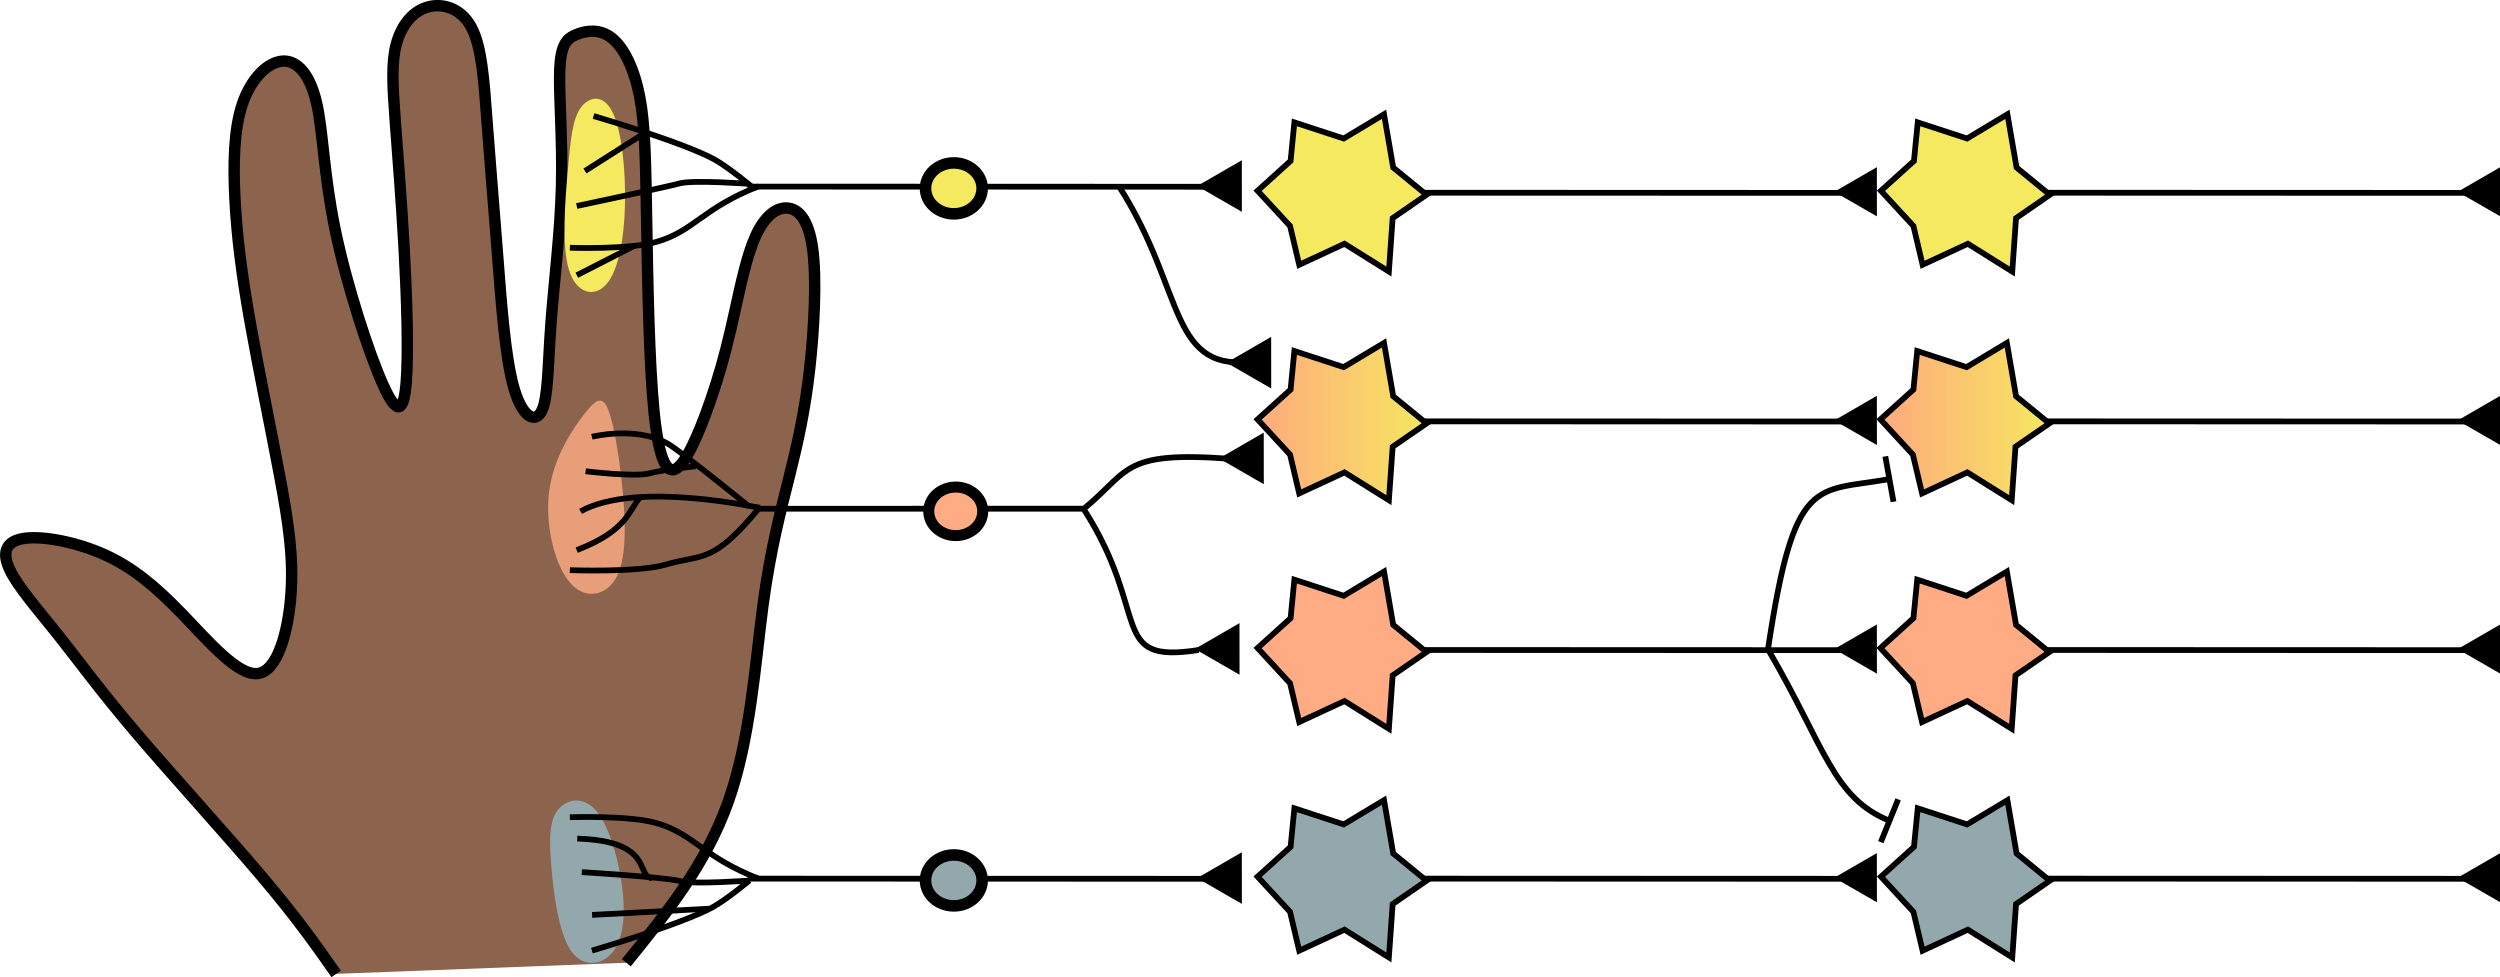 <?xml version="1.0" encoding="UTF-8" standalone="no"?>
<!-- Created with Inkscape (http://www.inkscape.org/) -->

<svg
   version="1.1"
   id="svg192"
   width="433.5"
   height="169.432"
   viewBox="0 0 433.5 169.432"
   sodipodi:docname="lateral_inhibition_master.svg"
   inkscape:version="1.2.1 (9c6d41e410, 2022-07-14, custom)"
   inkscape:export-filename="rezeptives_feld_tasten_primaer.png"
   inkscape:export-xdpi="300"
   inkscape:export-ydpi="300"
   xmlns:inkscape="http://www.inkscape.org/namespaces/inkscape"
   xmlns:sodipodi="http://sodipodi.sourceforge.net/DTD/sodipodi-0.dtd"
   xmlns:xlink="http://www.w3.org/1999/xlink"
   xmlns="http://www.w3.org/2000/svg"
   xmlns:svg="http://www.w3.org/2000/svg">
  <defs
     id="defs196">
    <linearGradient
       id="linearGradient3716">
      <stop
         id="stop9369"
         style="stop-color:#ffa87e;stop-opacity:1"
         offset="0" />
      <stop
         id="stop9371"
         style="stop-color:#ffffff;stop-opacity:0"
         offset="1" />
    </linearGradient>
    <marker
       style="overflow:visible"
       id="Stop"
       refX="0"
       refY="0"
       orient="auto"
       inkscape:stockid="Stop"
       markerWidth="1"
       markerHeight="8"
       viewBox="0 0 1 8"
       inkscape:isstock="true"
       inkscape:collect="always"
       preserveAspectRatio="xMidYMid">
      <path
         style="fill:none;stroke:context-stroke;stroke-width:1"
         d="M 0,4 V -4"
         id="path171" />
    </marker>
    <inkscape:path-effect
       effect="bspline"
       id="path-effect12695"
       is_visible="true"
       lpeversion="1"
       weight="33.333"
       steps="2"
       helper_size="0"
       apply_no_weight="true"
       apply_with_weight="true"
       only_selected="false" />
    <inkscape:path-effect
       effect="bspline"
       id="path-effect12689"
       is_visible="true"
       lpeversion="1"
       weight="33.333"
       steps="2"
       helper_size="0"
       apply_no_weight="true"
       apply_with_weight="true"
       only_selected="false" />
    <inkscape:path-effect
       effect="bspline"
       id="path-effect12683"
       is_visible="true"
       lpeversion="1"
       weight="33.333"
       steps="2"
       helper_size="0"
       apply_no_weight="true"
       apply_with_weight="true"
       only_selected="false" />
    <linearGradient
       id="linearGradient12503"
       inkscape:swatch="solid">
      <stop
         style="stop-color:#000000;stop-opacity:1;"
         offset="0"
         id="stop12501" />
    </linearGradient>
    <inkscape:path-effect
       effect="bspline"
       id="path-effect1256"
       is_visible="true"
       lpeversion="1"
       weight="33.333"
       steps="2"
       helper_size="0"
       apply_no_weight="true"
       apply_with_weight="true"
       only_selected="false" />
    <inkscape:path-effect
       effect="bspline"
       id="path-effect1467"
       is_visible="true"
       lpeversion="1"
       weight="33.333"
       steps="2"
       helper_size="0"
       apply_no_weight="true"
       apply_with_weight="true"
       only_selected="false" />
    <inkscape:path-effect
       effect="bspline"
       id="path-effect907"
       is_visible="true"
       lpeversion="1"
       weight="33.333"
       steps="2"
       helper_size="0"
       apply_no_weight="true"
       apply_with_weight="true"
       only_selected="false" />
    <inkscape:path-effect
       effect="bspline"
       id="path-effect901"
       is_visible="true"
       lpeversion="1"
       weight="33.333"
       steps="2"
       helper_size="0"
       apply_no_weight="true"
       apply_with_weight="true"
       only_selected="false" />
    <inkscape:path-effect
       effect="bspline"
       id="path-effect841"
       is_visible="true"
       lpeversion="1"
       weight="33.333"
       steps="2"
       helper_size="0"
       apply_no_weight="true"
       apply_with_weight="true"
       only_selected="false" />
    <inkscape:path-effect
       effect="bspline"
       id="path-effect835"
       is_visible="true"
       lpeversion="1"
       weight="33.333"
       steps="2"
       helper_size="0"
       apply_no_weight="true"
       apply_with_weight="true"
       only_selected="false" />
    <inkscape:path-effect
       effect="bspline"
       id="path-effect733"
       is_visible="true"
       lpeversion="1"
       weight="33.333"
       steps="2"
       helper_size="0"
       apply_no_weight="true"
       apply_with_weight="true"
       only_selected="false" />
    <inkscape:path-effect
       effect="bspline"
       id="path-effect36839"
       is_visible="true"
       lpeversion="1"
       weight="33.333"
       steps="2"
       helper_size="0"
       apply_no_weight="true"
       apply_with_weight="true"
       only_selected="false" />
    <linearGradient
       x1="367.143"
       y1="706.648"
       x2="592.862"
       y2="706.648"
       id="linearGradient4056"
       xlink:href="#linearGradient3716"
       gradientUnits="userSpaceOnUse"
       gradientTransform="matrix(1.022,0,0,1.022,-795.002,-184.342)" />
    <linearGradient
       id="f5e960ff">
      <stop
         id="stop3718"
         style="stop-color:#ffa87e;stop-opacity:1"
         offset="0" />
      <stop
         id="stop3720"
         style="stop-color:#f5e960;stop-opacity:1;"
         offset="1" />
    </linearGradient>
    <linearGradient
       inkscape:collect="always"
       xlink:href="#f5e960ff"
       id="linearGradient9337"
       x1="672.466"
       y1="86.225"
       x2="696.272"
       y2="86.225"
       gradientUnits="userSpaceOnUse" />
    <linearGradient
       inkscape:collect="always"
       xlink:href="#f5e960ff"
       id="linearGradient9400"
       gradientUnits="userSpaceOnUse"
       x1="672.466"
       y1="86.225"
       x2="696.272"
       y2="86.225" />
  </defs>
  <sodipodi:namedview
     id="namedview194"
     pagecolor="#ffffff"
     bordercolor="#000000"
     borderopacity="0.25"
     inkscape:showpageshadow="2"
     inkscape:pageopacity="0.0"
     inkscape:pagecheckerboard="0"
     inkscape:deskcolor="#d1d1d1"
     showgrid="false"
     inkscape:zoom="2.9245926"
     inkscape:cx="237.46897"
     inkscape:cy="82.233676"
     inkscape:window-width="1920"
     inkscape:window-height="1131"
     inkscape:window-x="0"
     inkscape:window-y="32"
     inkscape:window-maximized="1"
     inkscape:current-layer="g198"
     showguides="false" />
  <g
     inkscape:groupmode="layer"
     inkscape:label="Image"
     id="g198"
     transform="translate(-135.699,-264.893)">
    <g
       id="g35067"
       transform="translate(-122.842,28.595)" />
    <path
       style="fill:#8c644d;fill-opacity:1;stroke:#000000;stroke-width:1.978;stroke-opacity:1"
       d="m 244.306,431.834 c 6.895,-8.512 13.79,-17.025 17.654,-27.884 3.865,-10.858 4.699,-24.062 6.027,-34.021 1.328,-9.96 3.151,-16.675 4.639,-22.646 1.488,-5.971 2.642,-11.196 3.446,-18.225 0.804,-7.029 1.257,-15.861 0.529,-21.121 -0.728,-5.261 -2.638,-6.95 -4.56,-6.976 -1.923,-0.026 -3.858,1.611 -5.349,4.927 -1.491,3.317 -2.538,8.312 -3.547,12.879 -1.009,4.566 -1.981,8.702 -3.691,13.905 -1.71,5.202 -4.157,11.47 -6.105,13.196 -1.948,1.726 -3.398,-1.09 -4.249,-9.63 -0.851,-8.541 -1.102,-22.806 -1.272,-33.072 -0.17,-10.267 -0.257,-16.534 -1.206,-21.475 -0.949,-4.941 -2.76,-8.555 -4.828,-10.197 -2.068,-1.642 -4.392,-1.312 -6.088,-0.639 -1.695,0.673 -2.761,1.689 -2.946,6.044 -0.185,4.354 0.51,12.047 0.304,20.207 -0.205,8.161 -1.311,16.789 -1.836,23.932 -0.525,7.143 -0.471,12.802 -1.584,15.081 -1.113,2.279 -3.393,1.18 -4.87,-4.062 -1.477,-5.242 -2.15,-14.626 -2.812,-23.162 -0.662,-8.536 -1.312,-16.222 -1.823,-23.061 -0.511,-6.839 -0.882,-12.829 -2.723,-16.241 -1.841,-3.413 -5.152,-4.247 -7.742,-3.427 -2.591,0.82 -4.461,3.295 -5.286,6.488 -0.825,3.193 -0.604,7.105 -0.164,13.083 0.441,5.978 1.102,14.022 1.57,22.617 0.468,8.595 0.744,17.74 0.342,22.804 -0.402,5.065 -1.482,6.048 -3.967,0.571 -2.485,-5.477 -6.377,-17.415 -8.366,-27.069 -1.989,-9.654 -2.076,-17.025 -3.214,-21.945 -1.139,-4.92 -3.33,-7.388 -5.881,-7.226 -2.551,0.162 -5.46,2.953 -6.969,7.399 -1.509,4.446 -1.62,10.548 -1.288,16.747 0.332,6.2 1.106,12.498 2.578,20.853 1.472,8.356 3.642,18.769 5.171,26.948 1.529,8.179 2.417,14.123 1.948,20.537 -0.468,6.414 -2.292,13.296 -5.758,13.712 -3.466,0.416 -8.573,-5.634 -13.101,-10.323 -4.528,-4.689 -8.477,-8.017 -13.332,-10.233 -4.855,-2.216 -10.616,-3.319 -13.904,-2.903 -3.288,0.416 -4.105,2.35 -2.709,5.358 1.396,3.007 5.004,7.088 8.569,11.578 3.565,4.49 7.088,9.387 13.439,16.855 6.351,7.467 15.531,17.504 21.774,24.889 6.243,7.386 9.549,12.12 12.855,16.855"
       id="path1254"
       inkscape:path-effect="#path-effect1256"
       inkscape:original-d="m 244.30589,431.83411 c 6.8945,-8.51234 13.78952,-17.0252 20.68504,-25.5386 0.83374,-13.20332 1.66796,-26.40666 2.50272,-39.61078 1.8221,-6.71522 3.64466,-13.4307 5.46778,-20.14686 1.15348,-5.22514 2.30744,-10.45062 3.46194,-15.67672 0.45306,-8.83154 0.9066,-17.66324 1.3607,-26.49564 -1.91016,-1.68886 -3.8197,-3.37818 -5.72876,-5.06806 -1.93586,1.63726 -3.87112,3.27392 -5.8059,4.9101 -1.04734,4.9967 -2.09414,9.99268 -3.14042,14.98822 -0.97242,4.13676 -1.94436,8.27284 -2.91572,12.40846 -2.44776,6.2689 -4.89486,12.53702 -7.34152,18.80474 -1.45024,-2.81524 -2.8999,-5.63088 -4.34908,-8.44712 -0.25216,-14.26522 -0.50374,-28.53042 -0.75486,-42.7964 -0.0882,-6.2672 -0.1756,-12.53468 -0.26278,-18.8028 -1.8113,-3.61366 -3.62202,-7.2277 -5.43222,-10.84234 -2.3251,0.33044 -4.64956,0.66036 -6.97354,0.98974 -1.0664,1.01656 -2.13228,2.03256 -3.19764,3.04806 0.69428,7.69326 1.3891,15.38568 2.0845,23.07776 -1.10602,8.629 -2.21152,17.25712 -3.31644,25.8849 0.054,5.65916 0.1084,11.31758 0.1634,16.97558 -2.28098,-1.099 -4.56132,-2.1985 -6.84118,-3.29852 -0.67414,-9.38408 -1.34776,-18.76832 -2.02086,-28.15326 -0.6509,-7.68646 -1.30124,-15.37314 -1.9511,-23.0605 -0.37184,-5.98986 -0.74318,-11.98002 -1.11402,-17.9708 -3.31118,-0.83396 -6.62172,-1.66842 -9.93188,-2.50342 -1.87088,2.47486 -3.74118,4.94912 -5.61098,7.4229 0.21986,3.91244 0.44024,7.82418 0.66116,11.73548 0.66064,8.04472 1.3218,16.0886 1.98348,24.13212 0.27494,9.14596 0.55042,18.29102 0.82644,27.43576 -1.08,0.98446 -2.15944,1.96834 -3.23834,2.95172 -3.89224,-11.93764 -7.78382,-23.8753 -11.6749,-35.81374 -0.087,-7.37056 -0.1734,-14.74132 -0.25934,-22.11278 -2.19194,-2.46764 -4.38336,-4.9357 -6.57426,-7.40432 -2.90984,2.79162 -5.81906,5.5826 -8.7278,8.37312 -0.1108,6.10208 -0.2209,12.20338 -0.3306,18.3043 0.77338,6.29858 1.54722,12.59638 2.32164,18.89378 2.16948,10.41438 4.3394,20.82784 6.50988,31.24098 0.88726,5.94476 1.77494,11.88878 2.66318,17.83238 -1.82448,6.88326 -3.64836,13.76574 -5.47174,20.64784 -5.10796,-6.0496 -10.2152,-12.09948 -15.32196,-18.15 -3.94938,-3.32756 -7.89804,-6.6555 -11.84628,-9.98404 -5.76134,-1.10282 -11.52188,-2.2061 -17.282,-3.30994 -0.81676,1.93496 -1.633,3.86932 -2.4487,5.8032 3.60742,4.08164 7.21522,8.16256 10.82364,12.24306 3.52192,4.89856 7.0443,9.79638 10.5672,14.6938 9.17966,10.03718 18.3595,20.07346 27.54,30.1094 3.30576,4.73526 6.6119,9.4698 9.91862,14.20388"
       sodipodi:nodetypes="ccccccccccccccccccccccccccccccccccccccccccccccc" />
    <path
       style="fill:#93a8ac;fill-opacity:1;stroke:none;stroke-width:2;stroke-dasharray:none;stroke-opacity:1"
       d="m 232.491,405.265 c -1.508,1.838 -1.591,4.884 -1.205,9.678 0.386,4.794 1.241,11.336 3.216,14.496 1.976,3.16 5.071,2.941 6.997,1.025 1.926,-1.917 2.686,-5.532 2.219,-10.53 -0.467,-4.998 -2.162,-11.379 -4.475,-14.257 -2.313,-2.878 -5.245,-2.25 -6.753,-0.412 z"
       id="path12691"
       inkscape:path-effect="#path-effect12695"
       inkscape:original-d="m 231.06617,404.05481 c -0.0808,3.048 -0.1638,6.09396 -0.24856,9.13804 0.85662,6.544 1.71124,13.08576 2.56386,19.62566 3.09708,-0.21688 6.19202,-0.43578 9.28502,-0.65666 0.76176,-3.61374 1.5215,-7.22934 2.27926,-10.847 -1.69286,-6.3793 -3.38762,-12.76024 -5.08446,-19.14354 -2.92976,0.62986 -5.86142,1.25766 -8.79512,1.8835 z"
       sodipodi:nodetypes="ccccccc" />
    <path
       style="fill:#ffac85;fill-opacity:0.8;stroke:none;stroke-width:2;stroke-dasharray:none;stroke-opacity:1"
       d="m 237.075,336.612 c -2.165,2.752 -5.348,7.601 -6.133,13.319 -0.785,5.718 0.828,12.304 3.182,15.486 2.354,3.182 5.449,2.963 7.376,1.047 1.926,-1.917 2.686,-5.532 2.497,-11.467 -0.189,-5.935 -1.326,-14.188 -2.468,-17.99 -1.142,-3.801 -2.289,-3.148 -4.454,-0.396 z"
       id="path12681"
       inkscape:path-effect="#path-effect12683"
       inkscape:original-d="m 238.09289,334.51451 c -3.18102,4.85102 -6.36406,9.70004 -9.54908,14.54708 1.61458,6.58776 3.2271,13.17328 4.83766,19.75692 3.09708,-0.21688 6.19202,-0.43578 9.28502,-0.65666 0.76176,-3.61374 1.5215,-7.22934 2.27926,-10.847 -1.13556,-8.25208 -2.27306,-16.50584 -3.41258,-24.76176 -1.14478,0.65582 -2.29152,1.30962 -3.44028,1.96142 z" />
    <path
       style="fill:none;fill-opacity:1;stroke:#000000;stroke-width:1;stroke-dasharray:none;stroke-opacity:1"
       d="m 265.324,297.247 84.811,0.032"
       id="path57602"
       sodipodi:nodetypes="cc" />
    <ellipse
       style="fill:#f5e960;fill-opacity:1;stroke:#000000;stroke-width:2;stroke-dasharray:none;stroke-opacity:1"
       id="path61960"
       cx="301.093"
       cy="297.558"
       rx="4.91"
       ry="4.416" />
    <path
       style="fill:#f5e960;fill-opacity:1;stroke:none;stroke-width:2;stroke-dasharray:none;stroke-opacity:1"
       d="m 236.443,283.516 c -1.42,1.916 -1.793,5.291 -2.279,10.794 -0.486,5.503 -1.085,13.135 0.173,17.316 1.258,4.182 4.371,4.914 6.448,2.622 2.076,-2.293 3.118,-7.612 3.28,-13.71 0.162,-6.097 -0.556,-12.973 -2.147,-16.184 -1.591,-3.211 -4.056,-2.755 -5.476,-0.838 z"
       id="path12685"
       inkscape:path-effect="#path-effect12689"
       inkscape:original-d="m 235.39613,282.05613 c -0.37088,3.37662 -0.74376,6.7512 -1.11866,10.1239 -0.59698,7.63388 -1.19594,15.26532 -1.79694,22.89524 3.11524,0.7348 6.22824,1.46752 9.33946,2.19832 1.04394,-5.31768 2.08584,-10.63716 3.12576,-15.95874 -0.71618,-6.87392 -1.4343,-13.74944 -2.15448,-20.62736 -2.46308,0.45822 -4.9281,0.91444 -7.39514,1.36864 z"
       sodipodi:nodetypes="ccccccc" />
    <path
       style="fill:none;fill-opacity:1;stroke:#000000;stroke-width:1;stroke-dasharray:none;stroke-opacity:1"
       d="m 238.621,285.011 c 0,0 15.47,4.522 20.968,7.536 2.293,1.257 6.346,4.609 6.346,4.609"
       id="path72852"
       sodipodi:nodetypes="csc" />
    <path
       style="fill:none;fill-opacity:1;stroke:#000000;stroke-width:1;stroke-dasharray:none;stroke-opacity:1"
       d="m 247.701,287.813 -10.57,6.729"
       id="path72854"
       sodipodi:nodetypes="cc" />
    <path
       style="fill:none;fill-opacity:1;stroke:#000000;stroke-width:1;stroke-dasharray:none;stroke-opacity:1"
       d="m 267.231,297.201 c -9.597,3.735 -11.189,7.734 -17.607,9.609 -4.847,1.416 -15.113,1.042 -15.113,1.042"
       id="path72856"
       sodipodi:nodetypes="csc" />
    <path
       style="fill:none;fill-opacity:1;stroke:#000000;stroke-width:1;stroke-dasharray:none;stroke-opacity:1"
       d="m 245.816,307.455 -10.1,5.164"
       id="path72858" />
    <path
       style="fill:none;fill-opacity:1;stroke:#000000;stroke-width:1;stroke-dasharray:none;stroke-opacity:1"
       d="m 235.702,300.612 c 0,0 15.365,-3.251 17.877,-3.923 2.345,-0.627 12.071,0.086 12.071,0.086"
       id="path74312"
       sodipodi:nodetypes="csc" />
    <path
       sodipodi:type="star"
       style="fill:#000000;fill-opacity:1;stroke:#000000;stroke-width:0.5;stroke-dasharray:none;stroke-opacity:1"
       id="path78722"
       inkscape:flatsided="false"
       sodipodi:sides="3"
       sodipodi:cx="660.27081"
       sodipodi:cy="85.253578"
       sodipodi:r1="2.0833602"
       sodipodi:r2="1.0416801"
       sodipodi:arg1="0.46915863"
       sodipodi:arg2="1.5163562"
       inkscape:rounded="0"
       inkscape:randomized="0"
       d="m 662.129,86.196 -1.802,0.098 -1.802,0.098 0.816,-1.609 0.816,-1.609 0.986,1.511 z"
       transform="matrix(1.676,1.091,-1.091,1.676,-665.149,-566.089)"
       inkscape:transform-center-x="0.96338304"
       inkscape:transform-center-y="0.39406984" />
    <path
       style="fill:none;fill-opacity:1;stroke:#000000;stroke-width:1;stroke-dasharray:none;stroke-opacity:1"
       d="m 238.335,340.63 c 0,0 7.51,-1.899 13.008,1.115 2.293,1.257 14.307,11.03 14.307,11.03"
       id="path80074"
       sodipodi:nodetypes="csc" />
    <path
       style="fill:none;fill-opacity:1;stroke:#000000;stroke-width:1;stroke-dasharray:none;stroke-opacity:1"
       d="m 246.755,351.069 c -2.07,2.279 -2.154,5.783 -11.053,9.217"
       id="path80076"
       sodipodi:nodetypes="cc" />
    <path
       style="fill:none;fill-opacity:1;stroke:#000000;stroke-width:1;stroke-dasharray:none;stroke-opacity:1"
       d="m 267.231,353.106 c -8.022,9.69 -9.677,7.813 -16.095,9.688 -4.847,1.416 -16.624,0.963 -16.624,0.963"
       id="path80078"
       sodipodi:nodetypes="csc" />
    <path
       style="fill:none;fill-opacity:1;stroke:#000000;stroke-width:1;stroke-dasharray:none;stroke-opacity:1"
       d="m 267.617,352.951 c -0.474,0.06 -21.453,-4.802 -31.249,0.612"
       id="path80080"
       sodipodi:nodetypes="cc" />
    <path
       style="fill:none;fill-opacity:1;stroke:#000000;stroke-width:1;stroke-dasharray:none;stroke-opacity:1"
       d="m 237.246,346.608 c 0,0 8.528,1.038 11.04,0.367 2.345,-0.627 8.08,-1.232 8.08,-1.232"
       id="path80082"
       sodipodi:nodetypes="csc" />
    <path
       style="fill:none;fill-opacity:1;stroke:#000000;stroke-width:1;stroke-dasharray:none;stroke-opacity:1"
       d="m 267.324,353.108 56.572,-0.008"
       id="path80070"
       sodipodi:nodetypes="cc" />
    <ellipse
       style="fill:#ffac85;fill-opacity:1;stroke:#000000;stroke-width:1.907;stroke-dasharray:none;stroke-opacity:1"
       id="ellipse80072"
       cx="301.425"
       cy="353.558"
       rx="4.681"
       ry="4.21" />
    <path
       style="fill:none;fill-opacity:1;stroke:#000000;stroke-width:1;stroke-dasharray:none;stroke-opacity:1"
       d="m 265.324,417.247 84.811,0.032"
       id="path80088"
       sodipodi:nodetypes="cc" />
    <ellipse
       style="fill:#93a8ac;fill-opacity:1;stroke:#000000;stroke-width:2;stroke-dasharray:none;stroke-opacity:1"
       id="ellipse80090"
       cx="301.093"
       cy="417.558"
       rx="4.91"
       ry="4.416" />
    <g
       id="g80115"
       transform="matrix(2,0,0,-2,-135.699,979.251)">
      <path
         style="fill:none;fill-opacity:1;stroke:#000000;stroke-width:0.5;stroke-dasharray:none;stroke-opacity:1"
         d="m 187.017,274.762 c 0,0 7.735,2.261 10.484,3.768 1.146,0.628 3.173,2.305 3.173,2.305"
         id="path80092"
         sodipodi:nodetypes="csc" />
      <path
         style="fill:none;fill-opacity:1;stroke:#000000;stroke-width:0.5;stroke-dasharray:none;stroke-opacity:1"
         d="m 197.15,278.395 -10.115,-0.539"
         id="path80094"
         sodipodi:nodetypes="cc" />
      <path
         style="fill:none;fill-opacity:1;stroke:#000000;stroke-width:0.5;stroke-dasharray:none;stroke-opacity:1"
         d="m 201.465,280.999 c -4.798,1.867 -5.594,3.867 -8.803,4.804 -2.424,0.708 -7.556,0.521 -7.556,0.521"
         id="path80096"
         sodipodi:nodetypes="csc" />
      <path
         style="fill:none;fill-opacity:1;stroke:#000000;stroke-width:0.5;stroke-dasharray:none;stroke-opacity:1"
         d="m 192.232,281.037 c -1.439,0.172 0.204,3.228 -6.487,3.435"
         id="path80098"
         sodipodi:nodetypes="cc" />
      <path
         style="fill:none;fill-opacity:1;stroke:#000000;stroke-width:0.5;stroke-dasharray:none;stroke-opacity:1"
         d="m 186.14,281.565 c 0,0 7.244,-0.438 8.499,-0.774 1.172,-0.313 6.035,0.043 6.035,0.043"
         id="path80100"
         sodipodi:nodetypes="csc" />
    </g>
    <path
       sodipodi:type="star"
       style="fill:#000000;fill-opacity:1;stroke:#000000;stroke-width:0.5;stroke-dasharray:none;stroke-opacity:1"
       id="path80102"
       inkscape:flatsided="false"
       sodipodi:sides="3"
       sodipodi:cx="660.27081"
       sodipodi:cy="85.253578"
       sodipodi:r1="2.0833602"
       sodipodi:r2="1.0416801"
       sodipodi:arg1="0.46915863"
       sodipodi:arg2="1.5163562"
       inkscape:rounded="0"
       inkscape:randomized="0"
       d="m 662.129,86.196 -1.802,0.098 -1.802,0.098 0.816,-1.609 0.816,-1.609 0.986,1.511 z"
       transform="matrix(1.676,1.091,-1.091,1.676,-665.149,-446.089)"
       inkscape:transform-center-x="0.96338304"
       inkscape:transform-center-y="0.39406984" />
    <g
       id="g80312"
       transform="matrix(2,0,0,2,-135.699,-264.893)">
      <path
         style="fill:none;fill-opacity:1;stroke:#000000;stroke-width:0.5;stroke-dasharray:none;stroke-opacity:1"
         d="m 257.511,281.602 40.428,0.015"
         id="path80195"
         sodipodi:nodetypes="cc" />
      <path
         sodipodi:type="star"
         style="fill:#000000;fill-opacity:1;stroke:#000000;stroke-width:0.5;stroke-dasharray:none;stroke-opacity:1"
         id="path80199"
         inkscape:flatsided="false"
         sodipodi:sides="3"
         sodipodi:cx="660.27081"
         sodipodi:cy="85.253578"
         sodipodi:r1="2.0833602"
         sodipodi:r2="1.0416801"
         sodipodi:arg1="0.46915863"
         sodipodi:arg2="1.5163562"
         inkscape:rounded="0"
         inkscape:randomized="0"
         d="m 662.129,86.196 -1.802,0.098 -1.802,0.098 0.816,-1.609 0.816,-1.609 0.986,1.511 z"
         transform="matrix(0.799,0.52,-0.52,0.799,-186.031,-129.938)"
         inkscape:transform-center-x="0.96338304"
         inkscape:transform-center-y="0.39406984" />
    </g>
    <path
       sodipodi:type="star"
       style="fill:#f5e960;fill-opacity:1;stroke:#000000;stroke-width:0.772;stroke-dasharray:none;stroke-opacity:1"
       id="path80106"
       inkscape:flatsided="false"
       sodipodi:sides="6"
       sodipodi:cx="684.30322"
       sodipodi:cy="86.135773"
       sodipodi:r1="7.3553419"
       sodipodi:r2="11.863455"
       sodipodi:arg1="0.48091307"
       sodipodi:arg2="1.0045118"
       inkscape:rounded="0"
       inkscape:randomized="-0.084"
       d="m 691.101,89.577 -0.507,7.154 -5.946,-3.721 -6.059,2.815 -1.227,-5.194 -4.348,-4.716 4.419,-3.995 0.507,-5.161 6.604,2.158 5.401,-3.245 1.229,7.138 4.456,3.643 z"
       transform="matrix(1.295,0,0,1.295,-517.789,186.712)"
       inkscape:transform-center-x="-0.16385828"
       inkscape:transform-center-y="-1.776308" />
    <g
       id="g80308"
       transform="matrix(2,0,0,2,-135.699,-264.198)"
       style="stroke:#000000;stroke-opacity:1">
      <path
         style="fill:none;fill-opacity:1;stroke:#000000;stroke-width:0.5;stroke-dasharray:none;stroke-opacity:1"
         d="m 257.511,301.077 40.428,0.015"
         id="path80187"
         sodipodi:nodetypes="cc" />
      <path
         sodipodi:type="star"
         style="fill:#000000;fill-opacity:1;stroke:#000000;stroke-width:0.5;stroke-dasharray:none;stroke-opacity:1"
         id="path80191"
         inkscape:flatsided="false"
         sodipodi:sides="3"
         sodipodi:cx="660.27081"
         sodipodi:cy="85.253578"
         sodipodi:r1="2.0833602"
         sodipodi:r2="1.0416801"
         sodipodi:arg1="0.46915863"
         sodipodi:arg2="1.5163562"
         inkscape:rounded="0"
         inkscape:randomized="0"
         d="m 662.129,86.196 -1.802,0.098 -1.802,0.098 0.816,-1.609 0.816,-1.609 0.986,1.511 z"
         transform="matrix(0.799,0.52,-0.52,0.799,-186.031,-110.462)"
         inkscape:transform-center-x="0.96338304"
         inkscape:transform-center-y="0.39406984" />
    </g>
    <path
       sodipodi:type="star"
       style="fill:url(#linearGradient9337);fill-opacity:1.0;stroke:#000000;stroke-width:0.772;stroke-dasharray:none;stroke-opacity:1"
       id="path80283"
       inkscape:flatsided="false"
       sodipodi:sides="6"
       sodipodi:cx="684.30322"
       sodipodi:cy="86.135773"
       sodipodi:r1="7.3553419"
       sodipodi:r2="11.863455"
       sodipodi:arg1="0.48091307"
       sodipodi:arg2="1.0045118"
       inkscape:rounded="0"
       inkscape:randomized="-0.084"
       d="m 691.101,89.577 -0.507,7.154 -5.946,-3.721 -6.059,2.815 -1.227,-5.194 -4.348,-4.716 4.419,-3.995 0.507,-5.161 6.604,2.158 5.401,-3.245 1.229,7.138 4.456,3.643 z"
       transform="matrix(1.295,0,0,1.295,-517.789,226.358)"
       inkscape:transform-center-x="-0.16385828"
       inkscape:transform-center-y="-1.776308" />
    <g
       id="g80304"
       transform="matrix(2,0,0,2,-135.699,-268.553)">
      <path
         style="fill:none;fill-opacity:1;stroke:#000000;stroke-width:0.5;stroke-dasharray:none;stroke-opacity:1"
         d="m 257.511,323.077 40.428,0.015"
         id="path80271"
         sodipodi:nodetypes="cc" />
      <path
         sodipodi:type="star"
         style="fill:#000000;fill-opacity:1;stroke:#000000;stroke-width:0.5;stroke-dasharray:none;stroke-opacity:1"
         id="path80273"
         inkscape:flatsided="false"
         sodipodi:sides="3"
         sodipodi:cx="660.27081"
         sodipodi:cy="85.253578"
         sodipodi:r1="2.0833602"
         sodipodi:r2="1.0416801"
         sodipodi:arg1="0.46915863"
         sodipodi:arg2="1.5163562"
         inkscape:rounded="0"
         inkscape:randomized="0"
         d="m 662.129,86.196 -1.802,0.098 -1.802,0.098 0.816,-1.609 0.816,-1.609 0.986,1.511 z"
         transform="matrix(0.799,0.52,-0.52,0.799,-186.031,-88.462)"
         inkscape:transform-center-x="0.96338304"
         inkscape:transform-center-y="0.39406984" />
    </g>
    <path
       sodipodi:type="star"
       style="fill:#ffac85;fill-opacity:1;stroke:#000000;stroke-width:0.772;stroke-dasharray:none;stroke-opacity:1"
       id="path80285"
       inkscape:flatsided="false"
       sodipodi:sides="6"
       sodipodi:cx="684.30322"
       sodipodi:cy="86.135773"
       sodipodi:r1="7.3553419"
       sodipodi:r2="11.863455"
       sodipodi:arg1="0.48091307"
       sodipodi:arg2="1.0045118"
       inkscape:rounded="0"
       inkscape:randomized="-0.084"
       d="m 691.101,89.577 -0.507,7.154 -5.946,-3.721 -6.059,2.815 -1.227,-5.194 -4.348,-4.716 4.419,-3.995 0.507,-5.161 6.604,2.158 5.401,-3.245 1.229,7.138 4.456,3.643 z"
       transform="matrix(1.295,0,0,1.295,-517.789,266.004)"
       inkscape:transform-center-x="-0.16385828"
       inkscape:transform-center-y="-1.776308" />
    <g
       id="g80300"
       transform="matrix(2,0,0,2,-135.699,-264.893)">
      <path
         style="fill:none;fill-opacity:1;stroke:#000000;stroke-width:0.5;stroke-dasharray:none;stroke-opacity:1"
         d="m 257.511,341.07 40.428,0.015"
         id="path80203"
         sodipodi:nodetypes="cc" />
      <path
         sodipodi:type="star"
         style="fill:#000000;fill-opacity:1;stroke:#000000;stroke-width:0.5;stroke-dasharray:none;stroke-opacity:1"
         id="path80207"
         inkscape:flatsided="false"
         sodipodi:sides="3"
         sodipodi:cx="660.27081"
         sodipodi:cy="85.253578"
         sodipodi:r1="2.0833602"
         sodipodi:r2="1.0416801"
         sodipodi:arg1="0.46915863"
         sodipodi:arg2="1.5163562"
         inkscape:rounded="0"
         inkscape:randomized="0"
         d="m 662.129,86.196 -1.802,0.098 -1.802,0.098 0.816,-1.609 0.816,-1.609 0.986,1.511 z"
         transform="matrix(0.799,0.52,-0.52,0.799,-186.031,-70.469)"
         inkscape:transform-center-x="0.96338304"
         inkscape:transform-center-y="0.39406984" />
    </g>
    <path
       sodipodi:type="star"
       style="fill:#93a8ac;fill-opacity:1;stroke:#000000;stroke-width:0.772;stroke-dasharray:none;stroke-opacity:1"
       id="path80287"
       inkscape:flatsided="false"
       sodipodi:sides="6"
       sodipodi:cx="684.30322"
       sodipodi:cy="86.135773"
       sodipodi:r1="7.3553419"
       sodipodi:r2="11.863455"
       sodipodi:arg1="0.48091307"
       sodipodi:arg2="1.0045118"
       inkscape:rounded="0"
       inkscape:randomized="-0.084"
       d="m 691.101,89.577 -0.507,7.154 -5.946,-3.721 -6.059,2.815 -1.227,-5.194 -4.348,-4.716 4.419,-3.995 0.507,-5.161 6.604,2.158 5.401,-3.245 1.229,7.138 4.456,3.643 z"
       transform="matrix(1.295,0,0,1.295,-517.789,305.649)"
       inkscape:transform-center-x="-0.16385828"
       inkscape:transform-center-y="-1.776308" />
    <g
       id="g80344"
       transform="matrix(2,0,0,2,-27.605,-264.893)">
      <path
         style="fill:none;fill-opacity:1;stroke:#000000;stroke-width:0.5;stroke-dasharray:none;stroke-opacity:1"
         d="m 257.511,281.602 40.428,0.015"
         id="path80340"
         sodipodi:nodetypes="cc" />
      <path
         sodipodi:type="star"
         style="fill:#000000;fill-opacity:1;stroke:#000000;stroke-width:0.5;stroke-dasharray:none;stroke-opacity:1"
         id="path80342"
         inkscape:flatsided="false"
         sodipodi:sides="3"
         sodipodi:cx="660.27081"
         sodipodi:cy="85.253578"
         sodipodi:r1="2.0833602"
         sodipodi:r2="1.0416801"
         sodipodi:arg1="0.46915863"
         sodipodi:arg2="1.5163562"
         inkscape:rounded="0"
         inkscape:randomized="0"
         d="m 662.129,86.196 -1.802,0.098 -1.802,0.098 0.816,-1.609 0.816,-1.609 0.986,1.511 z"
         transform="matrix(0.799,0.52,-0.52,0.799,-186.031,-129.938)"
         inkscape:transform-center-x="0.96338304"
         inkscape:transform-center-y="0.39406984" />
    </g>
    <path
       sodipodi:type="star"
       style="fill:#f5e960;fill-opacity:1;stroke:#000000;stroke-width:0.772;stroke-dasharray:none;stroke-opacity:1"
       id="path80338"
       inkscape:flatsided="false"
       sodipodi:sides="6"
       sodipodi:cx="684.30322"
       sodipodi:cy="86.135773"
       sodipodi:r1="7.3553419"
       sodipodi:r2="11.863455"
       sodipodi:arg1="0.48091307"
       sodipodi:arg2="1.0045118"
       inkscape:rounded="0"
       inkscape:randomized="-0.084"
       d="m 691.101,89.577 -0.507,7.154 -5.946,-3.721 -6.059,2.815 -1.227,-5.194 -4.348,-4.716 4.419,-3.995 0.507,-5.161 6.604,2.158 5.401,-3.245 1.229,7.138 4.456,3.643 z"
       transform="matrix(1.295,0,0,1.295,-409.696,186.712)"
       inkscape:transform-center-x="-0.16385828"
       inkscape:transform-center-y="-1.776308" />
    <g
       id="g80352"
       transform="matrix(2,0,0,2,-27.605,-264.198)">
      <path
         style="fill:none;fill-opacity:1;stroke:#000000;stroke-width:0.5;stroke-dasharray:none;stroke-opacity:1"
         d="m 257.511,301.077 40.428,0.015"
         id="path80348"
         sodipodi:nodetypes="cc" />
      <path
         sodipodi:type="star"
         style="fill:#000000;fill-opacity:1;stroke:#000000;stroke-width:0.5;stroke-dasharray:none;stroke-opacity:1"
         id="path80350"
         inkscape:flatsided="false"
         sodipodi:sides="3"
         sodipodi:cx="660.27081"
         sodipodi:cy="85.253578"
         sodipodi:r1="2.0833602"
         sodipodi:r2="1.0416801"
         sodipodi:arg1="0.46915863"
         sodipodi:arg2="1.5163562"
         inkscape:rounded="0"
         inkscape:randomized="0"
         d="m 662.129,86.196 -1.802,0.098 -1.802,0.098 0.816,-1.609 0.816,-1.609 0.986,1.511 z"
         transform="matrix(0.799,0.52,-0.52,0.799,-186.031,-110.462)"
         inkscape:transform-center-x="0.96338304"
         inkscape:transform-center-y="0.39406984" />
    </g>
    <g
       id="g80362"
       transform="matrix(2,0,0,2,-27.605,-268.553)">
      <path
         style="fill:none;fill-opacity:1;stroke:#000000;stroke-width:0.5;stroke-dasharray:none;stroke-opacity:1"
         d="m 257.511,323.077 40.428,0.015"
         id="path80358"
         sodipodi:nodetypes="cc" />
      <path
         sodipodi:type="star"
         style="fill:#000000;fill-opacity:1;stroke:#000000;stroke-width:0.5;stroke-dasharray:none;stroke-opacity:1"
         id="path80360"
         inkscape:flatsided="false"
         sodipodi:sides="3"
         sodipodi:cx="660.27081"
         sodipodi:cy="85.253578"
         sodipodi:r1="2.0833602"
         sodipodi:r2="1.0416801"
         sodipodi:arg1="0.46915863"
         sodipodi:arg2="1.5163562"
         inkscape:rounded="0"
         inkscape:randomized="0"
         d="m 662.129,86.196 -1.802,0.098 -1.802,0.098 0.816,-1.609 0.816,-1.609 0.986,1.511 z"
         transform="matrix(0.799,0.52,-0.52,0.799,-186.031,-88.462)"
         inkscape:transform-center-x="0.96338304"
         inkscape:transform-center-y="0.39406984" />
    </g>
    <g
       id="g80372"
       transform="matrix(2,0,0,2,-27.605,-264.893)">
      <path
         style="fill:none;fill-opacity:1;stroke:#000000;stroke-width:0.5;stroke-dasharray:none;stroke-opacity:1"
         d="m 257.511,341.07 40.428,0.015"
         id="path80368"
         sodipodi:nodetypes="cc" />
      <path
         sodipodi:type="star"
         style="fill:#000000;fill-opacity:1;stroke:#000000;stroke-width:0.5;stroke-dasharray:none;stroke-opacity:1"
         id="path80370"
         inkscape:flatsided="false"
         sodipodi:sides="3"
         sodipodi:cx="660.27081"
         sodipodi:cy="85.253578"
         sodipodi:r1="2.0833602"
         sodipodi:r2="1.0416801"
         sodipodi:arg1="0.46915863"
         sodipodi:arg2="1.5163562"
         inkscape:rounded="0"
         inkscape:randomized="0"
         d="m 662.129,86.196 -1.802,0.098 -1.802,0.098 0.816,-1.609 0.816,-1.609 0.986,1.511 z"
         transform="matrix(0.799,0.52,-0.52,0.799,-186.031,-70.469)"
         inkscape:transform-center-x="0.96338304"
         inkscape:transform-center-y="0.39406984" />
    </g>
    <path
       sodipodi:type="star"
       style="fill:#93a8ac;fill-opacity:1;stroke:#000000;stroke-width:0.772;stroke-dasharray:none;stroke-opacity:1"
       id="path80374"
       inkscape:flatsided="false"
       sodipodi:sides="6"
       sodipodi:cx="684.30322"
       sodipodi:cy="86.135773"
       sodipodi:r1="7.3553419"
       sodipodi:r2="11.863455"
       sodipodi:arg1="0.48091307"
       sodipodi:arg2="1.0045118"
       inkscape:rounded="0"
       inkscape:randomized="-0.084"
       d="m 691.101,89.577 -0.507,7.154 -5.946,-3.721 -6.059,2.815 -1.227,-5.194 -4.348,-4.716 4.419,-3.995 0.507,-5.161 6.604,2.158 5.401,-3.245 1.229,7.138 4.456,3.643 z"
       transform="matrix(1.295,0,0,1.295,-409.696,305.649)"
       inkscape:transform-center-x="-0.16385828"
       inkscape:transform-center-y="-1.776308" />
    <path
       sodipodi:type="star"
       style="fill:#000000;fill-opacity:1;stroke:#000000;stroke-width:0.5;stroke-dasharray:none;stroke-opacity:1"
       id="path81152"
       inkscape:flatsided="false"
       sodipodi:sides="3"
       sodipodi:cx="660.27081"
       sodipodi:cy="85.253578"
       sodipodi:r1="2.0833602"
       sodipodi:r2="1.0416801"
       sodipodi:arg1="0.46915863"
       sodipodi:arg2="1.5163562"
       inkscape:rounded="0"
       inkscape:randomized="0"
       d="m 662.129,86.196 -1.802,0.098 -1.802,0.098 0.816,-1.609 0.816,-1.609 0.986,1.511 z"
       transform="matrix(1.676,1.091,-1.091,1.676,-665.554,-485.82)"
       inkscape:transform-center-x="0.96338304"
       inkscape:transform-center-y="0.39406984" />
    <path
       style="fill:none;fill-opacity:1;stroke:#000000;stroke-width:1;stroke-dasharray:none;stroke-opacity:1"
       d="m 323.603,353.142 c 11.794,18.378 4.103,26.929 19.952,24.461"
       id="path81154"
       sodipodi:nodetypes="cc" />
    <g
       id="g1415"
       transform="matrix(2,0,0,2,-135.699,-264.893)">
      <path
         style="fill:none;fill-opacity:1;stroke:#000000;stroke-width:0.5;stroke-dasharray:none;stroke-opacity:1"
         d="m 229.651,309.018 c 4.369,-3.584 3.114,-5.323 15.241,-4.121"
         id="path80392"
         sodipodi:nodetypes="cc" />
      <path
         sodipodi:type="star"
         style="fill:#000000;fill-opacity:1;stroke:#000000;stroke-width:0.5;stroke-dasharray:none;stroke-opacity:1"
         id="path81156"
         inkscape:flatsided="false"
         sodipodi:sides="3"
         sodipodi:cx="660.27081"
         sodipodi:cy="85.253578"
         sodipodi:r1="2.0833602"
         sodipodi:r2="1.0416801"
         sodipodi:arg1="0.46915863"
         sodipodi:arg2="1.5163562"
         inkscape:rounded="0"
         inkscape:randomized="0"
         d="m 662.129,86.196 -1.802,0.098 -1.802,0.098 0.816,-1.609 0.816,-1.609 0.986,1.511 z"
         transform="rotate(33.064,82.568,-506.308)"
         inkscape:transform-center-x="0.96338304"
         inkscape:transform-center-y="0.39406984" />
    </g>
    <g
       id="g1411"
       transform="matrix(2,0,0,2,-137.606,-264.893)">
      <path
         sodipodi:type="star"
         style="fill:#000000;fill-opacity:1;stroke:#000000;stroke-width:0.5;stroke-dasharray:none;stroke-opacity:1"
         id="path80424"
         inkscape:flatsided="false"
         sodipodi:sides="3"
         sodipodi:cx="660.27081"
         sodipodi:cy="85.253578"
         sodipodi:r1="2.0833602"
         sodipodi:r2="1.0416801"
         sodipodi:arg1="0.46915863"
         sodipodi:arg2="1.5163562"
         inkscape:rounded="0"
         inkscape:randomized="0"
         d="m 662.129,86.196 -1.802,0.098 -1.802,0.098 0.816,-1.609 0.816,-1.609 0.986,1.511 z"
         transform="rotate(33.064,97.348,-507.771)"
         inkscape:transform-center-x="0.96338304"
         inkscape:transform-center-y="0.39406984" />
      <path
         style="fill:none;fill-opacity:1;stroke:#000000;stroke-width:0.5;stroke-dasharray:none;stroke-opacity:1"
         d="m 233.651,281.018 c 5.897,9.189 4.198,16.398 12.122,15.164"
         id="path1311"
         sodipodi:nodetypes="cc" />
    </g>
    <path
       style="fill:none;fill-opacity:1;stroke:#000000;stroke-width:1;stroke-dasharray:none;stroke-opacity:1;marker-end:url(#Stop)"
       d="m 442.516,377.916 c 9.648,16.552 11.014,25.328 20.817,29.296"
       id="path8817"
       sodipodi:nodetypes="cc" />
    <path
       style="fill:none;fill-opacity:1;stroke:#000000;stroke-width:1;stroke-dasharray:none;stroke-opacity:1;marker-end:url(#Stop)"
       d="m 442.241,377.662 c 4.578,-30.72 8.253,-27.379 21.08,-29.696"
       id="path8819"
       sodipodi:nodetypes="cc" />
    <path
       sodipodi:type="star"
       style="fill:url(#linearGradient9400);fill-opacity:1;stroke:#000000;stroke-width:0.772;stroke-dasharray:none;stroke-opacity:1"
       id="path9398"
       inkscape:flatsided="false"
       sodipodi:sides="6"
       sodipodi:cx="684.30322"
       sodipodi:cy="86.135773"
       sodipodi:r1="7.3553419"
       sodipodi:r2="11.863455"
       sodipodi:arg1="0.48091307"
       sodipodi:arg2="1.0045118"
       inkscape:rounded="0"
       inkscape:randomized="-0.084"
       d="m 691.101,89.577 -0.507,7.154 -5.946,-3.721 -6.059,2.815 -1.227,-5.194 -4.348,-4.716 4.419,-3.995 0.507,-5.161 6.604,2.158 5.401,-3.245 1.229,7.138 4.456,3.643 z"
       transform="matrix(1.295,0,0,1.295,-409.789,226.358)"
       inkscape:transform-center-x="-0.16385828"
       inkscape:transform-center-y="-1.776308" />
    <path
       sodipodi:type="star"
       style="fill:#ffac85;fill-opacity:1;stroke:#000000;stroke-width:0.772;stroke-dasharray:none;stroke-opacity:1"
       id="path9422"
       inkscape:flatsided="false"
       sodipodi:sides="6"
       sodipodi:cx="684.30322"
       sodipodi:cy="86.135773"
       sodipodi:r1="7.3553419"
       sodipodi:r2="11.863455"
       sodipodi:arg1="0.48091307"
       sodipodi:arg2="1.0045118"
       inkscape:rounded="0"
       inkscape:randomized="-0.084"
       d="m 691.101,89.577 -0.507,7.154 -5.946,-3.721 -6.059,2.815 -1.227,-5.194 -4.348,-4.716 4.419,-3.995 0.507,-5.161 6.604,2.158 5.401,-3.245 1.229,7.138 4.456,3.643 z"
       transform="matrix(1.295,0,0,1.295,-409.789,266.004)"
       inkscape:transform-center-x="-0.16385828"
       inkscape:transform-center-y="-1.776308" />
  </g>
</svg>

